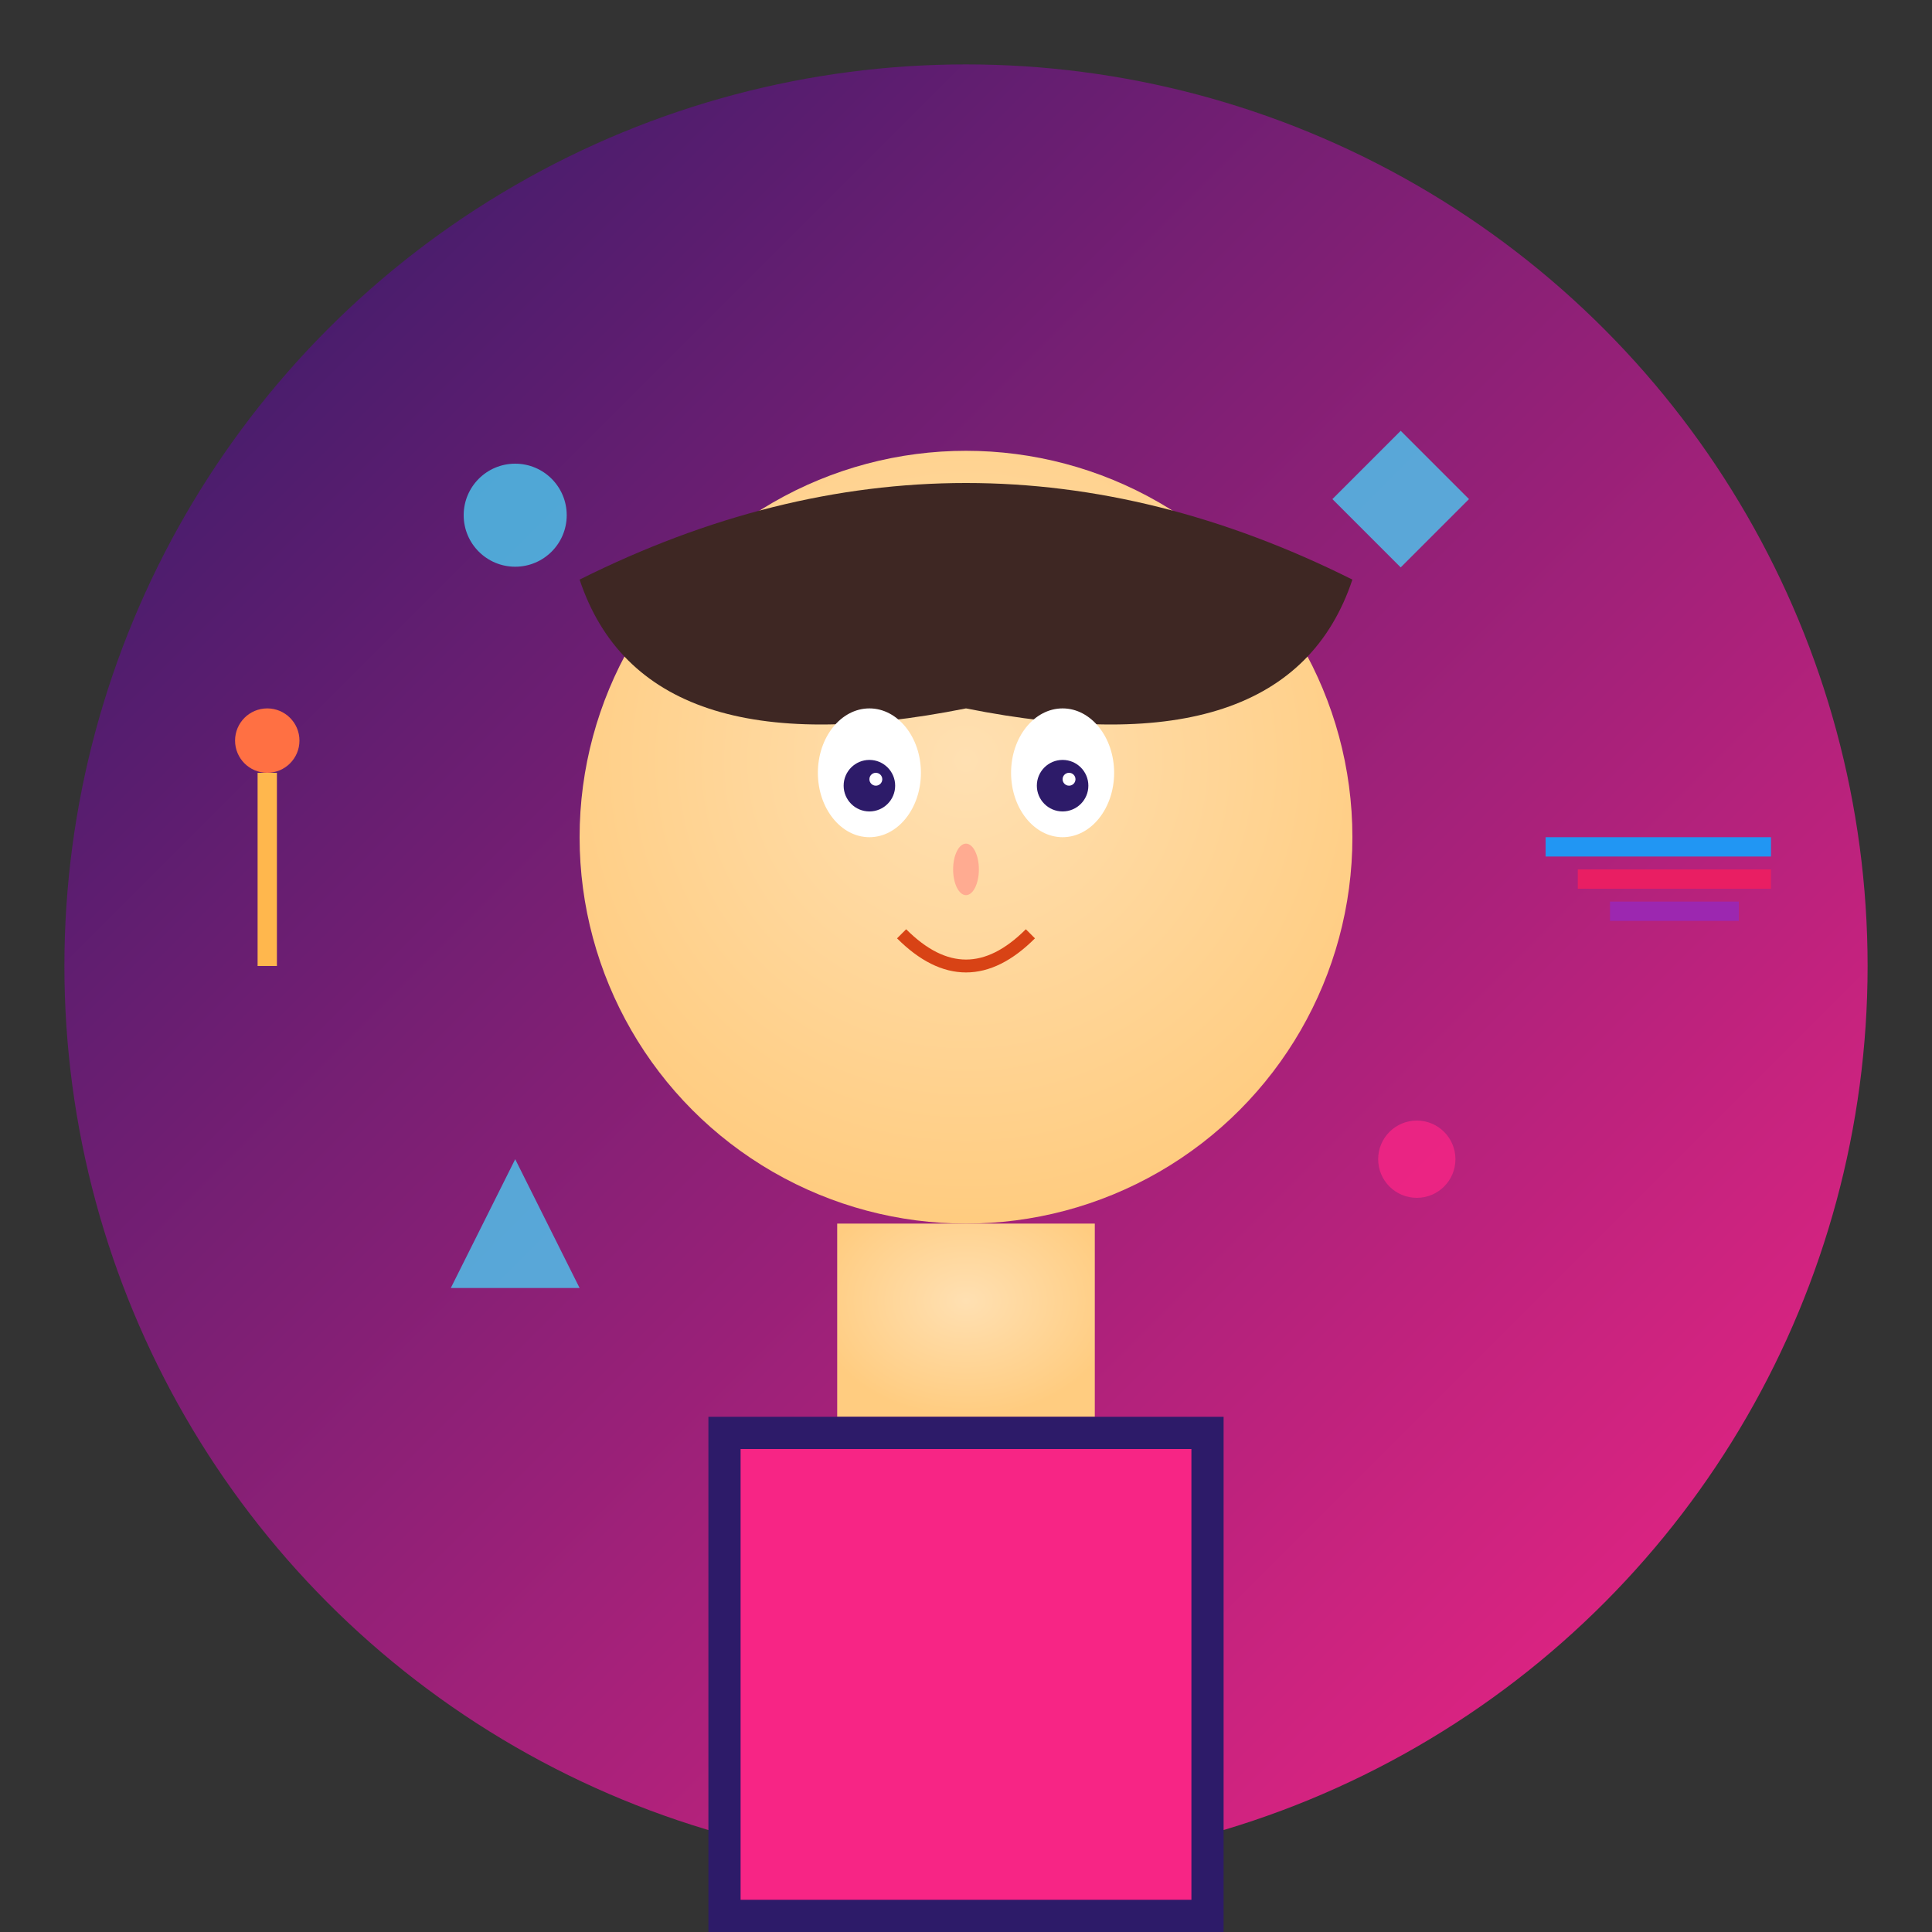 <svg width="300" height="300" xmlns="http://www.w3.org/2000/svg">
  <rect width="100%" height="100%" fill="#333333" stroke="none"/>
  <defs>
    <linearGradient id="profile-gradient" x1="0%" y1="0%" x2="100%" y2="100%">
      <stop offset="0%" style="stop-color:#2D1B69;stop-opacity:1" />
      <stop offset="100%" style="stop-color:#F72585;stop-opacity:1" />
    </linearGradient>
    <radialGradient id="face-gradient" cx="50%" cy="40%" r="60%">
      <stop offset="0%" style="stop-color:#FFE0B2;stop-opacity:1" />
      <stop offset="100%" style="stop-color:#FFCC80;stop-opacity:1" />
    </radialGradient>
  </defs>
  
  <!-- Background circle -->
  <circle cx="150" cy="150" r="140" fill="url(#profile-gradient)"/>
  
  <!-- Face -->
  <circle cx="150" cy="130" r="60" fill="url(#face-gradient)"/>
  
  <!-- Hair -->
  <path d="M90,90 Q150,60 210,90 Q200,120 150,110 Q100,120 90,90" fill="#3E2723"/>
  
  <!-- Eyes -->
  <ellipse cx="135" cy="120" rx="8" ry="10" fill="#FFFFFF"/>
  <ellipse cx="165" cy="120" rx="8" ry="10" fill="#FFFFFF"/>
  <circle cx="135" cy="122" r="4" fill="#2D1B69"/>
  <circle cx="165" cy="122" r="4" fill="#2D1B69"/>
  <circle cx="136" cy="121" r="1" fill="#FFFFFF"/>
  <circle cx="166" cy="121" r="1" fill="#FFFFFF"/>
  
  <!-- Nose -->
  <ellipse cx="150" cy="135" rx="2" ry="4" fill="#FFAB91"/>
  
  <!-- Mouth -->
  <path d="M140,145 Q150,155 160,145" stroke="#D84315" stroke-width="2" fill="none"/>
  
  <!-- Neck -->
  <rect x="130" y="190" width="40" height="30" fill="url(#face-gradient)"/>
  
  <!-- Shirt -->
  <rect x="110" y="220" width="80" height="80" fill="#2D1B69"/>
  <rect x="115" y="225" width="70" height="70" fill="#F72585"/>
  
  <!-- Design elements around -->
  <circle cx="80" cy="80" r="8" fill="#4CC9F0" opacity="0.8"/>
  <rect x="210" y="70" width="15" height="15" fill="#4CC9F0" opacity="0.8" transform="rotate(45 217.5 77.5)"/>
  <polygon points="70,200 80,180 90,200" fill="#4CC9F0" opacity="0.8"/>
  <circle cx="220" cy="180" r="6" fill="#F72585" opacity="0.8"/>
  
  <!-- Creative tools -->
  <rect x="40" y="120" width="3" height="30" fill="#FFB74D"/>
  <circle cx="41.5" cy="115" r="5" fill="#FF7043"/>
  
  <rect x="250" y="140" width="20" height="3" fill="#9C27B0"/>
  <rect x="245" y="135" width="30" height="3" fill="#E91E63"/>
  <rect x="240" y="130" width="35" height="3" fill="#2196F3"/>
</svg>